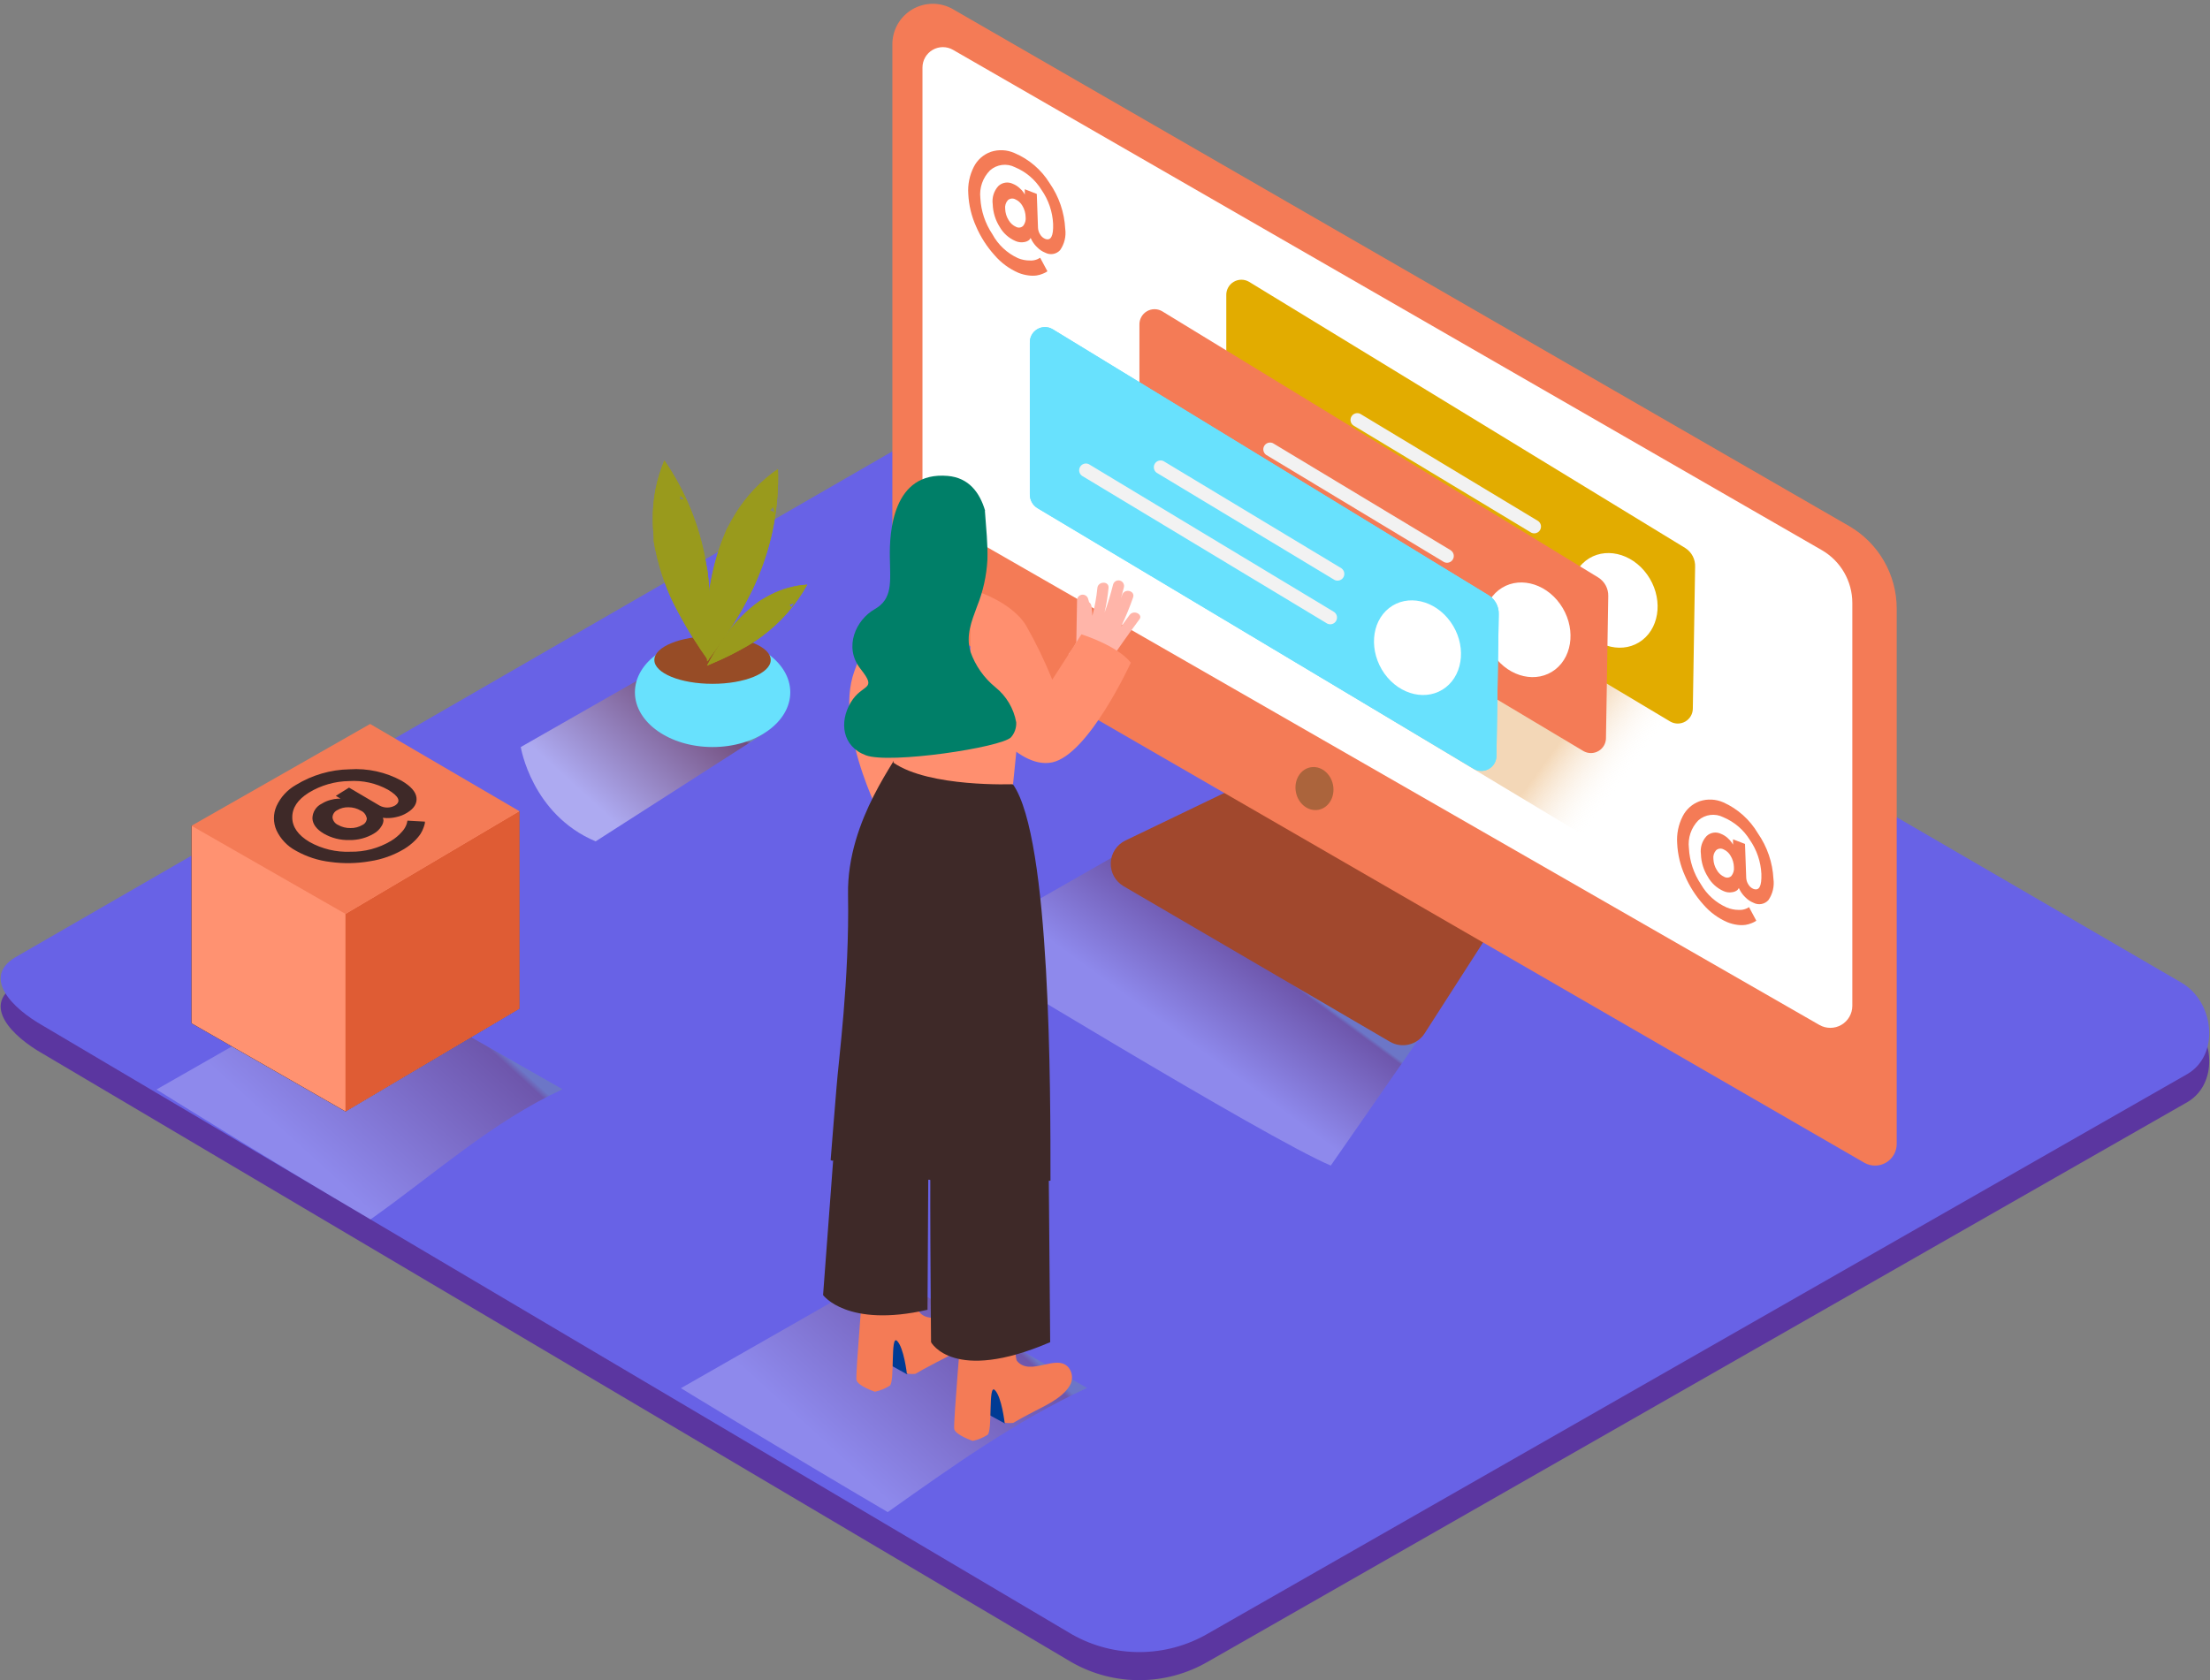 <?xml version="1.0" encoding="utf-8"?>
<svg width="472px" height="359px" viewBox="0 0 472 359" version="1.1" xmlns:xlink="http://www.w3.org/1999/xlink" xmlns="http://www.w3.org/2000/svg">
  <rect x="0" y="0" width="472" height="359" fill="#808080" stroke="none"/>
  <defs>
    <linearGradient x1="0.612" y1="0.368" x2="0.408" y2="0.555" id="gradient_1">
      <stop offset="0" stop-color="#78B46A" />
      <stop offset="0.03" stop-color="#7F3500" />
      <stop offset="1" stop-color="#FFFFFF" />
    </linearGradient>
    <linearGradient x1="0.822" y1="0.285" x2="0.299" y2="0.625" id="gradient_2">
      <stop offset="0" stop-color="#78B46A" />
      <stop offset="0.03" stop-color="#7F3500" />
      <stop offset="1" stop-color="#FFFFFF" />
    </linearGradient>
    <linearGradient x1="0.807" y1="0.219" x2="0.216" y2="0.666" id="gradient_3">
      <stop offset="0" stop-color="#78B46A" />
      <stop offset="0.03" stop-color="#7F3500" />
      <stop offset="1" stop-color="#FFFFFF" />
    </linearGradient>
    <linearGradient x1="0.81" y1="0.606" x2="0.675" y2="0.553" id="gradient_4">
      <stop offset="0" stop-color="#FFFFFF" stop-opacity="0" />
      <stop offset="0.99" stop-color="#DC841E" />
    </linearGradient>
    <linearGradient x1="0.822" y1="0.275" x2="0.299" y2="0.623" id="gradient_5">
      <stop offset="0" stop-color="#78B46A" />
      <stop offset="0.03" stop-color="#7F3500" />
      <stop offset="1" stop-color="#FFFFFF" />
    </linearGradient>
    <path d="M0 0L472 0L472 359L0 359L0 0Z" id="path_1" />
    <path d="M0 0L149.641 0L149.641 144.157L0 144.157L0 0Z" id="path_2" />
    <clipPath id="mask_1">
      <use xlink:href="#path_1" />
    </clipPath>
    <clipPath id="mask_2">
      <use xlink:href="#path_2" />
    </clipPath>
  </defs>
  <g id="illustration-woman-online-desktop">
    <path d="M0 0L472 0L472 359L0 359L0 0Z" id="Background" fill="none" fill-rule="evenodd" stroke="none" />
    <g clip-path="url(#mask_1)">
      <g id="Group" transform="translate(0.141 0.811)">
        <path d="M228.877 274.229L9.172 144.237C2.177 140.299 -3.818 133.847 2.997 129.615L223.484 2.393C226.789 0.341 231.811 -1.006 235.18 0.956L465.775 134.963C472.769 139.029 474.025 150.355 467.055 154.459L257.831 274.024C248.897 279.214 237.884 279.292 228.878 274.229L228.877 274.229Z" transform="translate(0 80.163)" id="Shape" fill="#5B36A0" fill-rule="evenodd" stroke="none" />
        <path d="M228.877 274.229L9.172 144.237C2.177 140.299 -3.818 133.847 2.997 129.615L223.484 2.393C226.789 0.341 231.811 -1.006 235.18 0.956L465.775 134.963C472.769 139.029 474.025 150.355 467.055 154.459L257.831 274.024C248.897 279.214 237.884 279.292 228.878 274.229L228.877 274.229Z" transform="translate(0 74.163)" id="Shape" fill="#6862E6" fill-rule="evenodd" stroke="none" />
        <path d="M43.353 0L0 24.767C0 24.767 66.783 65.567 80.439 71.313L105.407 35.4" transform="translate(203.639 176.882)" id="Shape" fill="url(#gradient_1)" fill-opacity="0.25" style="mix-blend-mode: multiply;" fill-rule="evenodd" stroke="none" />
        <path d="M86.729 24.715L43.364 0L0 24.767C0 24.767 22.585 38.567 44.171 51.24C57.879 41.53 71.599 31.719 86.729 24.715L86.729 24.715Z" transform="translate(145.287 270.987)" id="Shape" fill="url(#gradient_2)" fill-opacity="0.25" style="mix-blend-mode: multiply;" fill-rule="evenodd" stroke="none" />
        <path d="M27.505 0L0 15.712C0 15.712 2.331 30.116 15.988 35.862L51.998 12.775" transform="translate(111.082 143.072)" id="Shape" fill="url(#gradient_3)" fill-opacity="0.46" style="mix-blend-mode: multiply;" fill-rule="evenodd" stroke="none" />
        <path d="M0 11.697C0 5.237 7.428 0 16.59 0C25.752 0 33.18 5.237 33.18 11.697C33.18 18.157 25.752 23.394 16.59 23.394C7.428 23.394 0 18.157 0 11.697Z" transform="translate(135.461 135.39)" id="Ellipse" fill="#68E1FD" fill-rule="evenodd" stroke="none" />
        <path d="M0 5.092C0 2.28 5.563 0 12.426 0C19.289 0 24.852 2.28 24.852 5.092C24.852 7.904 19.289 10.184 12.426 10.184C5.563 10.184 0 7.904 0 5.092Z" transform="translate(139.612 135.094)" id="Ellipse" fill="#974C26" fill-rule="evenodd" stroke="none" />
        <path d="M12.314 34.143C12.314 31.847 12.238 29.552 12.058 27.256C12.007 26.657 11.952 26.063 11.892 25.473L11.764 24.306C11.764 23.959 11.584 23.023 11.584 23.113C11.507 22.643 11.426 22.177 11.341 21.715C9.986 13.922 6.962 6.515 2.476 0C0.788 4.022 -0.054 8.348 0.003 12.71C0.003 13.994 0.106 15.276 0.208 16.482L0.208 17.239C0.311 17.854 0.426 18.521 0.554 19.085C1.042 21.425 1.697 23.727 2.514 25.973C3.248 28.041 4.143 30.048 5.192 31.976C6.322 34.146 7.549 36.264 8.868 38.325C9.819 39.829 10.815 41.305 11.853 42.75C12.161 39.89 12.302 37.016 12.314 34.143L12.314 34.143ZM5.794 8.324C5.864 8.029 5.864 7.722 5.794 7.427C6.128 7.751 6.457 8.085 6.781 8.427C6.456 8.339 6.118 8.305 5.781 8.324L5.794 8.324L5.794 8.324Z" transform="translate(139.275 97.552)" id="Shape" fill="#999A1C" fill-rule="evenodd" stroke="none" />
        <path d="M5.085 34.066C6.355 32.15 7.523 30.168 8.583 28.128C8.865 27.598 9.138 27.068 9.403 26.538L9.928 25.473L10.428 24.37L10.978 23.087C14.049 15.789 15.504 7.913 15.244 0C11.643 2.471 8.59 5.658 6.277 9.363C5.613 10.432 4.993 11.527 4.419 12.647L4.163 13.121L4.099 13.327C3.856 13.904 3.612 14.481 3.382 15.071C2.532 17.306 1.843 19.599 1.319 21.933C0.821 24.072 0.491 26.246 0.333 28.436C0.107 30.87 -0.004 33.314 0 35.759C0 37.67 0 39.415 0.115 41.095C1.819 38.825 3.535 36.49 5.085 34.066L5.085 34.066ZM13.541 8.812C13.836 8.586 14.055 8.319 14.181 8.029C14.319 8.474 14.439 8.902 14.54 9.312C14.246 9.112 13.908 8.944 13.54 8.812L13.541 8.812Z" transform="translate(150.77 99.399)" id="Shape" fill="#999A1C" fill-rule="evenodd" stroke="none" />
        <path d="M16.491 41.634C17.795 40.985 19.076 40.292 20.334 39.556L21.294 38.966L21.923 38.568L22.538 38.132L23.255 37.606C27.26 34.662 30.582 30.886 32.991 26.537C30.256 26.713 27.587 27.451 25.151 28.705C24.446 29.065 23.767 29.462 23.088 29.872L22.794 30.052L22.691 30.142L21.743 30.847C20.562 31.78 19.449 32.795 18.413 33.887C17.455 34.881 16.576 35.949 15.786 37.08C14.896 38.339 14.042 39.622 13.224 40.928C12.643 41.886 12.092 42.862 11.571 43.853C13.224 43.16 14.877 42.442 16.491 41.633L16.491 41.634ZM29.199 30.799C29.571 30.729 29.913 30.609 30.199 30.449C30.006 30.788 29.796 31.121 29.566 31.449C29.498 31.227 29.374 31.013 29.199 30.814L29.199 30.799L29.199 30.799ZM12.314 34.143C12.314 31.847 12.238 29.552 12.058 27.256C12.007 26.657 11.952 26.063 11.892 25.473L11.764 24.306C11.764 23.959 11.584 23.023 11.584 23.113C11.507 22.643 11.426 22.177 11.341 21.715C9.986 13.922 6.962 6.515 2.476 0C0.788 4.022 -0.054 8.348 0.003 12.71C0.003 13.994 0.106 15.276 0.208 16.482L0.208 17.239C0.311 17.854 0.426 18.521 0.554 19.085C1.042 21.425 1.697 23.727 2.514 25.973C3.248 28.041 4.143 30.048 5.192 31.976C6.322 34.146 7.549 36.264 8.868 38.325C9.819 39.829 10.815 41.305 11.853 42.75C12.161 39.89 12.302 37.016 12.314 34.143L12.314 34.143ZM5.794 8.324C5.864 8.029 5.864 7.722 5.794 7.427C6.128 7.751 6.457 8.085 6.781 8.427C6.456 8.339 6.118 8.305 5.781 8.324L5.794 8.324L5.794 8.324Z" transform="translate(139.275 97.552)" id="Shape" fill="#999A1C" fill-rule="evenodd" stroke="none" />
        <path d="M5.085 34.066C6.355 32.15 7.523 30.168 8.583 28.128C8.865 27.598 9.138 27.068 9.403 26.538L9.928 25.473L10.428 24.37L10.978 23.087C14.049 15.789 15.504 7.913 15.244 0C11.643 2.471 8.59 5.658 6.277 9.363C5.613 10.432 4.993 11.527 4.419 12.647L4.163 13.121L4.099 13.327C3.856 13.904 3.612 14.481 3.382 15.071C2.532 17.306 1.843 19.599 1.319 21.933C0.821 24.072 0.491 26.246 0.333 28.436C0.107 30.87 -0.004 33.314 0 35.759C0 37.67 0 39.415 0.115 41.095C1.819 38.825 3.535 36.49 5.085 34.066L5.085 34.066ZM13.541 8.812C13.836 8.586 14.055 8.319 14.181 8.029C14.319 8.474 14.439 8.902 14.54 9.312C14.246 9.112 13.908 8.944 13.54 8.812L13.541 8.812Z" transform="translate(150.77 99.399)" id="Shape" fill="#999A1C" fill-rule="evenodd" stroke="none" />
        <path d="M4.92 15.097C6.224 14.448 7.506 13.755 8.763 13.019L9.723 12.429L10.352 12.031L10.967 11.595L11.684 11.069C15.69 8.125 19.011 4.349 21.42 0C18.685 0.176 16.017 0.914 13.58 2.168C12.875 2.528 12.196 2.925 11.517 3.335L11.223 3.515L11.12 3.605L10.172 4.31C8.991 5.243 7.878 6.259 6.842 7.35C5.884 8.344 5.006 9.412 4.215 10.543C3.326 11.802 2.471 13.085 1.653 14.391C1.073 15.349 0.521 16.325 0 17.316C1.653 16.623 3.306 15.905 4.92 15.096L4.92 15.097ZM17.628 4.262C18 4.192 18.342 4.072 18.628 3.912C18.435 4.251 18.226 4.584 17.996 4.912C17.927 4.69 17.803 4.476 17.628 4.277L17.628 4.262L17.628 4.262Z" transform="translate(150.846 124.089)" id="Shape" fill="#999A1C" fill-rule="evenodd" stroke="none" />
        <path d="M27.124 0L3.13 11.543C1.287 12.431 0.085 14.264 0.004 16.308C-0.076 18.352 0.978 20.273 2.746 21.303L59.613 54.523C62.167 56.017 65.445 55.231 67.043 52.741L80.866 31.218" transform="translate(237.085 167.211)" id="Shape" fill="#A1482D" fill-rule="evenodd" stroke="none" />
        <path d="M204.268 111.533L12.938 1.151C10.267 -0.387 6.979 -0.383 4.312 1.161C1.643 2.706 4.57764e-05 5.557 0 8.641L0 123.474C0 126.04 1.368 128.41 3.588 129.694L207.56 247.579C208.992 248.41 210.759 248.411 212.192 247.582C213.626 246.752 214.507 245.22 214.504 243.564L214.504 129.207C214.5 121.909 210.596 115.169 204.268 111.533L204.268 111.533Z" transform="translate(190.445 0)" id="Shape" fill="#F47B56" fill-rule="evenodd" stroke="none" />
        <path d="M6.52 0.577L192.072 107.457C196.105 109.784 198.591 114.087 198.592 118.743L198.592 204.819C198.59 206.495 197.697 208.043 196.248 208.884C194.8 209.724 193.013 209.729 191.56 208.898L2.331 100.235C0.889 99.407 -0 97.871 0 96.208L0 4.36C0 2.805 0.827 1.368 2.171 0.588C3.515 -0.192 5.173 -0.196 6.521 0.577L6.52 0.577Z" transform="translate(196.876 9.258)" id="Shape" fill="#FFFFFF" fill-rule="evenodd" stroke="none" />
        <path d="M0.096 5.361C-0.386 2.858 0.997 0.486 3.186 0.065C5.375 -0.357 7.54 1.331 8.022 3.835C8.504 6.339 7.121 8.71 4.932 9.132C2.743 9.553 0.578 7.865 0.096 5.361Z" transform="translate(276.538 163.055)" id="Ellipse" fill="#AB643C" fill-rule="evenodd" stroke="none" />
        <path d="M0 17.277L86.23 69.146L128.825 44.353L52.716 0" transform="translate(253.269 109.339)" id="Shape" fill="url(#gradient_4)" fill-opacity="0.32" fill-rule="evenodd" stroke="none" />
        <path d="M98.069 57.344L4.845 0.434C3.829 -0.154 2.573 -0.144 1.567 0.462C0.56 1.067 -0.039 2.171 0.002 3.346L0.002 35.772C-0.006 36.964 0.611 38.074 1.629 38.696L94.841 94.4C95.838 94.967 97.061 94.96 98.051 94.38C99.042 93.8 99.649 92.737 99.645 91.59L100.132 61.36C100.205 59.75 99.42 58.222 98.069 57.345L98.069 57.344Z" transform="translate(261.76 58.947)" id="Shape" fill="#E2AC00" fill-rule="evenodd" stroke="none" />
        <path d="M2.242 15.638C5.585 20.319 11.465 21.628 15.36 18.575C19.254 15.522 19.703 9.251 16.36 4.582C13.015 -0.087 7.135 -1.408 3.24 1.645C-0.654 4.697 -1.102 10.956 2.242 15.638L2.242 15.638Z" transform="translate(335.283 117.34)" id="Shape" fill="#FFFFFF" fill-rule="evenodd" stroke="none" />
        <path d="M55.894 23.057L17.871 0.137C17.194 -0.18 16.387 0.07 16.009 0.715C15.63 1.36 15.804 2.187 16.411 2.625L54.433 25.545C55.11 25.862 55.917 25.612 56.295 24.967C56.674 24.322 56.5 23.495 55.894 23.057L55.894 23.057ZM54.331 32.369L1.921 0.778C1.259 0.55 0.528 0.829 0.186 1.44C-0.157 2.051 -0.014 2.819 0.525 3.266L52.87 34.869C53.547 35.186 54.354 34.936 54.732 34.291C55.111 33.646 54.937 32.819 54.331 32.381L54.331 32.368L54.331 32.369Z" transform="translate(272.485 87.45)" id="Shape" fill="#F2F2F2" fill-rule="evenodd" stroke="none" />
        <path d="M98.018 57.331L4.845 0.434C3.829 -0.154 2.573 -0.144 1.567 0.462C0.56 1.067 -0.039 2.171 0.002 3.346L0.002 35.757C-0.013 36.952 0.6 38.067 1.617 38.695L94.828 94.398C95.836 94.978 97.078 94.968 98.076 94.373C99.075 93.776 99.675 92.688 99.645 91.525L100.132 61.295C100.176 59.693 99.373 58.187 98.018 57.331L98.018 57.331Z" transform="translate(243.21 65.245)" id="Shape" fill="#F47B56" fill-rule="evenodd" stroke="none" />
        <path d="M2.241 15.638C5.585 20.319 11.465 21.628 15.36 18.575C19.254 15.522 19.702 9.25 16.359 4.582C13.015 -0.088 7.135 -1.408 3.241 1.644C-0.654 4.697 -1.102 10.956 2.241 15.638L2.241 15.638Z" transform="translate(316.682 123.624)" id="Shape" fill="#FFFFFF" fill-rule="evenodd" stroke="none" />
        <path d="M56.034 23.057L17.986 0.137C17.309 -0.18 16.502 0.07 16.124 0.715C15.745 1.36 15.919 2.187 16.526 2.625L54.548 25.545C55.224 25.862 56.032 25.612 56.41 24.967C56.789 24.322 56.615 23.495 56.009 23.057L56.034 23.057L56.034 23.057ZM54.459 32.433L2.062 0.791C1.385 0.474 0.578 0.725 0.2 1.37C-0.179 2.015 -0.005 2.842 0.602 3.28L53.011 34.87C53.688 35.187 54.495 34.937 54.873 34.292C55.251 33.647 55.077 32.82 54.471 32.382L54.459 32.433L54.459 32.433Z" transform="translate(253.743 93.734)" id="Shape" fill="#F2F2F2" fill-rule="evenodd" stroke="none" />
        <path d="M98.044 57.331L4.844 0.434C3.828 -0.154 2.572 -0.144 1.566 0.461C0.559 1.067 -0.039 2.171 0.002 3.345L0.002 35.757C-0.006 36.95 0.611 38.059 1.629 38.681L94.84 94.385C95.848 94.965 97.09 94.955 98.089 94.359C99.087 93.763 99.687 92.675 99.657 91.512L100.144 61.281C100.186 59.687 99.389 58.188 98.044 57.331L98.044 57.331Z" transform="translate(219.805 69.068)" id="Shape" fill="#68E1FD" fill-rule="evenodd" stroke="none" />
        <path d="M98.044 57.331L4.844 0.434C3.828 -0.154 2.572 -0.144 1.566 0.461C0.559 1.067 -0.039 2.171 0.002 3.345L0.002 35.757C-0.006 36.95 0.611 38.059 1.629 38.681L94.84 94.385C95.848 94.965 97.09 94.955 98.089 94.359C99.087 93.763 99.687 92.675 99.657 91.512L100.144 61.281C100.186 59.687 99.389 58.188 98.044 57.331L98.044 57.331Z" transform="translate(219.805 69.068)" id="Shape" fill="#68E1FD" fill-rule="evenodd" stroke="none" />
        <path d="M2.226 15.638C5.569 20.319 11.45 21.628 15.344 18.575C19.239 15.522 19.687 9.25 16.344 4.582C13 -0.087 7.119 -1.408 3.225 1.645C-0.669 4.697 -1.079 10.956 2.225 15.638L2.226 15.638Z" transform="translate(293.306 127.447)" id="Shape" fill="#FFFFFF" fill-rule="evenodd" stroke="none" />
        <path d="M56.047 23.057L18.012 0.137C17.335 -0.18 16.528 0.07 16.15 0.715C15.771 1.36 15.944 2.187 16.551 2.625L54.574 25.545C55.251 25.862 56.057 25.612 56.436 24.967C56.814 24.322 56.64 23.495 56.034 23.057L56.047 23.057L56.047 23.057ZM54.471 32.382L2.062 0.79C1.385 0.473 0.578 0.724 0.2 1.369C-0.179 2.014 -0.005 2.841 0.602 3.279L53.011 34.869C53.688 35.186 54.495 34.936 54.873 34.291C55.251 33.646 55.077 32.819 54.471 32.381L54.471 32.382Z" transform="translate(230.338 97.557)" id="Shape" fill="#F2F2F2" fill-rule="evenodd" stroke="none" />
        <path d="M14.303 0C8.279 5.192 3.725 11.875 1.095 19.38C-3.543 32.207 8.051 53.164 8.051 53.164L26.089 38.864" transform="translate(181.227 123.217)" id="Shape" fill="#FF8F6F" fill-rule="evenodd" stroke="none" />
        <path d="M4.893 9.709L0 7.003L1.28 0C1.28 0 8.57 0.692 9.21 3.283" transform="translate(188.69 283.082)" id="Shape" fill="#003B94" fill-rule="evenodd" stroke="none" />
        <path d="M12.622 24.704C13.724 24.024 14.877 23.421 16.017 22.818C18.847 21.266 22.935 19.663 24.677 16.751C25.408 15.545 25.316 14.013 24.447 12.903C21.884 9.799 16.273 14.904 13.403 11.467C12.84 10.787 12.571 0 12.571 0L1.656 2.95C1.656 2.95 -0.189 24.626 0.016 25.96C0.221 27.294 3.975 28.526 3.975 28.526C5.093 28.288 6.16 27.854 7.126 27.243C8.266 26.409 7.228 16.238 8.689 17.662C10.149 19.086 10.789 24.652 10.789 24.652C11.396 24.744 12.011 24.762 12.622 24.703L12.622 24.704Z" transform="translate(182.755 267.985)" id="Shape" fill="#F47B56" fill-rule="evenodd" stroke="none" />
        <path d="M4.894 9.67L0 7.003L1.28 0C1.28 0 8.57 0.693 9.21 3.283" transform="translate(209.533 293.599)" id="Shape" fill="#003B94" fill-rule="evenodd" stroke="none" />
        <path d="M12.634 24.703C13.736 24.023 14.889 23.421 16.029 22.818C18.86 21.266 22.947 19.663 24.689 16.751C25.42 15.545 25.328 14.013 24.459 12.903C21.896 9.799 16.285 14.904 13.416 11.467C12.852 10.787 12.583 0 12.583 0L1.668 2.95C1.668 2.95 -0.189 24.703 0.016 25.986C0.221 27.268 3.974 28.551 3.974 28.551C5.092 28.313 6.159 27.879 7.126 27.268C8.266 26.435 7.228 16.264 8.689 17.688C10.149 19.111 10.789 24.678 10.789 24.678C11.4 24.762 12.02 24.771 12.634 24.703L12.634 24.703Z" transform="translate(203.637 278.464)" id="Shape" fill="#F47B56" fill-rule="evenodd" stroke="none" />
        <path d="M3.216 0L0 43.058C0 43.058 5.125 50.138 22.304 46.2L22.47 17.174M23.06 8.53C22.688 12.236 23.06 53.126 23.06 53.126C23.06 53.126 27.812 62.027 48.502 53.126L48.207 18.38" transform="translate(175.648 232.803)" id="Shape" fill="#3E2928" fill-rule="evenodd" stroke="none" />
        <path d="M0 88.307C1.41 89.282 1.896 84.267 3.37 85.127C8.729 88.244 14.418 90.756 20.331 92.617L20.459 92.617C20.744 92.478 21.072 92.462 21.37 92.57C21.667 92.679 21.907 92.904 22.035 93.194C25.688 94.285 29.406 95.142 33.168 95.759C37.998 96.529 41.994 92.951 46.952 92.707C46.952 73.699 47.042 19.598 38.958 8.055L15.04 0C14.925 1.975 3.434 15.314 3.715 31.578C4.035 49.906 1.653 67.196 1.243 72.929C1.179 73.904 0.052 87.269 0 88.307L0 88.307Z" transform="translate(177.262 158.72)" id="Shape" fill="#3E2928" fill-rule="evenodd" stroke="none" />
        <path d="M27.735 1.283L25.532 23.087C25.532 23.087 7.687 23.806 0 18.496L0 0" transform="translate(190.688 143.636)" id="Shape" fill="#FF8F6F" fill-rule="evenodd" stroke="none" />
        <path d="M13.054 7.39L11.235 9.878C12.205 7.854 13.061 5.778 13.797 3.658C14.31 2.208 11.991 1.631 11.479 3.08L11.209 3.824C11.432 3.054 11.641 2.281 11.837 1.502C11.948 1.085 11.825 0.641 11.516 0.339C11.207 0.038 10.76 -0.073 10.346 0.048C9.932 0.169 9.616 0.504 9.518 0.925C9.016 2.938 8.413 4.924 7.712 6.877C8.104 5.143 8.386 3.386 8.558 1.617C8.712 0.092 6.316 0.156 6.175 1.617C5.976 3.631 5.616 5.625 5.099 7.582C5.099 6.898 5.035 6.214 4.907 5.53C4.872 5.184 4.69 4.871 4.407 4.67C4.342 4.401 4.265 4.136 4.177 3.875C3.99 3.32 3.432 2.98 2.853 3.068C2.274 3.157 1.844 3.649 1.832 4.235L1.678 13.213C1.245 14.143 0.679 15.008 0 15.778C1.153 16.576 2.265 17.432 3.331 18.343C4.282 19.148 5.189 20.004 6.047 20.908C6.813 19.954 7.552 18.979 8.263 17.984C8.351 17.909 8.429 17.823 8.493 17.727C10.627 14.565 12.831 11.452 15.104 8.39C16.052 7.338 13.964 6.171 13.054 7.39L13.054 7.39Z" transform="translate(228.057 123.177)" id="Shape" fill="#FFB5A9" fill-rule="evenodd" stroke="none" />
        <path d="M0.043 0C0.043 0 8.473 2.27 11.893 7.695C14.035 11.451 15.923 15.346 17.543 19.355L23.768 9.67C23.768 9.67 31.327 11.992 34.324 15.712C34.324 15.712 25.357 35.335 17.542 37.016C9.728 38.696 1.426 25.498 1.426 25.498C1.426 25.498 -0.29 31.013 0.043 25.126" transform="translate(207.056 125.039)" id="Shape" fill="#FF8F6F" fill-rule="evenodd" stroke="none" />
        <path d="M32.307 45.202C29.857 43.206 28.008 40.569 26.965 37.584C25.952 34.134 27.221 31.106 28.399 27.9C29.675 24.722 30.42 21.355 30.603 17.934C30.705 14.574 30.321 11.214 30.09 7.865C30.058 7.722 30.058 7.573 30.09 7.429C28.963 3.646 26.657 0.439 22.11 0.054C10.336 -0.946 9.67 12.111 9.76 17.421C9.85 22.731 10.413 26.322 6.506 28.541C2.598 30.76 -0.22 36.583 3.508 41.291C7.236 45.997 3.892 44.279 1.407 48.46C-1.078 52.641 -0.438 57.862 4.661 59.747C9.76 61.632 33.46 58.092 35.637 55.899C36.41 55.016 36.81 53.866 36.752 52.693C36.221 49.743 34.643 47.083 32.307 45.203L32.307 45.202Z" transform="translate(180.146 100.806)" id="Shape" fill="#007F68" fill-rule="evenodd" stroke="none" />
        <path d="M17.398 7.047C19.394 9.923 20.547 13.299 20.728 16.795C20.952 18.395 20.563 20.021 19.64 21.348C18.832 22.238 17.523 22.466 16.462 21.9C15.815 21.642 15.23 21.248 14.746 20.746C14.311 20.337 13.94 19.866 13.644 19.348L13.337 18.745C13.253 18.903 13.15 19.049 13.029 19.181C12.724 19.419 12.362 19.573 11.979 19.63C11.338 19.749 10.677 19.668 10.083 19.399C8.667 18.785 7.489 17.727 6.726 16.385C5.807 14.926 5.294 13.248 5.24 11.524C5.051 10.128 5.487 8.72 6.432 7.676C7.263 6.873 8.509 6.678 9.545 7.188C10.058 7.393 10.531 7.688 10.941 8.061C11.291 8.358 11.6 8.698 11.863 9.074L12.093 9.484L12.093 8.343L14.656 9.343L14.912 16.552C14.93 17.068 15.09 17.569 15.374 18.001C15.614 18.418 15.983 18.746 16.424 18.937C17.662 19.425 18.234 18.356 18.141 15.731C18.012 13.131 17.155 10.62 15.668 8.484C14.333 6.312 12.347 4.616 9.993 3.636C8.246 2.746 6.132 3.016 4.663 4.316C3.113 5.876 2.355 8.055 2.601 10.241C2.747 12.99 3.632 15.649 5.163 17.937C6.381 20.195 8.301 21.996 10.633 23.067C11.445 23.407 12.317 23.577 13.196 23.567C13.768 23.606 14.341 23.5 14.861 23.26L15.374 22.977L16.924 25.863L16.667 26.043C16.424 26.18 16.172 26.299 15.912 26.402C15.502 26.579 15.072 26.7 14.63 26.762C14.065 26.838 13.492 26.838 12.927 26.762C12.185 26.673 11.457 26.488 10.762 26.21C8.789 25.36 7.036 24.07 5.637 22.439C3.979 20.603 2.637 18.506 1.666 16.231C0.693 14.058 0.137 11.721 0.026 9.343C-0.112 7.343 0.296 5.344 1.205 3.559C1.96 2.061 3.263 0.912 4.843 0.352C6.499 -0.194 8.299 -0.102 9.89 0.609C13 1.925 15.623 4.175 17.398 7.047L17.398 7.047ZM11.748 16.167C12.168 15.629 12.358 14.946 12.273 14.268C12.253 13.432 12.019 12.616 11.594 11.896C11.247 11.268 10.702 10.771 10.044 10.485C9.528 10.218 8.899 10.3 8.468 10.69C8.021 11.2 7.816 11.878 7.905 12.55C7.934 13.396 8.185 14.219 8.635 14.935C9.005 15.587 9.575 16.1 10.262 16.398C10.755 16.651 11.355 16.557 11.748 16.167M168.655 145.928C170.654 148.802 171.808 152.179 171.985 155.676C172.209 157.276 171.82 158.902 170.897 160.229C170.087 161.114 168.781 161.341 167.72 160.781C167.074 160.519 166.49 160.126 166.003 159.627C165.571 159.216 165.199 158.745 164.901 158.228L164.594 157.626C164.507 157.782 164.404 157.928 164.286 158.062C163.982 158.302 163.62 158.457 163.236 158.511C162.601 158.639 161.942 158.562 161.353 158.293C159.935 157.676 158.756 156.613 157.996 155.266C157.069 153.805 156.551 152.122 156.497 150.392C156.3 148.996 156.738 147.584 157.689 146.544C158.516 145.743 159.757 145.549 160.789 146.057C161.303 146.261 161.776 146.556 162.185 146.929C162.535 147.231 162.845 147.576 163.108 147.955L163.351 148.365L163.351 147.224L165.913 148.211L166.17 155.42C166.192 155.935 166.351 156.435 166.63 156.869C166.872 157.286 167.24 157.614 167.681 157.805C168.962 158.293 169.488 157.228 169.411 154.599C169.281 151.995 168.425 149.48 166.938 147.339C165.603 145.175 163.623 143.484 161.276 142.504C159.531 141.615 157.419 141.879 155.946 143.171C154.404 144.749 153.664 146.945 153.936 149.135C154.08 151.884 154.965 154.543 156.497 156.83C157.763 159.035 159.703 160.775 162.032 161.794C162.844 162.132 163.715 162.307 164.594 162.307C165.166 162.34 165.737 162.235 166.259 161.999L166.772 161.717L168.322 164.603L168.066 164.783C167.823 164.92 167.57 165.04 167.31 165.142C166.898 165.312 166.468 165.432 166.029 165.501C165.459 165.577 164.882 165.577 164.312 165.501C163.573 165.407 162.85 165.218 162.16 164.937C160.188 164.09 158.435 162.805 157.035 161.178C155.377 159.338 154.036 157.236 153.065 154.958C152.092 152.785 151.535 150.448 151.425 148.07C151.286 146.075 151.693 144.079 152.603 142.298C153.36 140.799 154.661 139.647 156.241 139.079C157.902 138.538 159.704 138.63 161.301 139.336C164.375 140.721 166.944 143.024 168.655 145.928L168.655 145.928ZM163.005 155.048C163.43 154.512 163.624 153.828 163.543 153.149C163.521 152.312 163.283 151.495 162.852 150.777C162.511 150.148 161.97 149.651 161.314 149.366C160.8 149.096 160.173 149.172 159.739 149.558C159.284 150.063 159.073 150.743 159.162 151.418C159.192 152.26 159.443 153.078 159.892 153.791C160.261 154.446 160.832 154.963 161.519 155.266C162.01 155.522 162.609 155.434 163.005 155.048" transform="translate(206.636 31.274)" id="Shape" fill="#F47B56" fill-rule="evenodd" stroke="none" />
        <path d="M86.716 24.704L43.351 0L0 24.754C0 24.754 24.122 39.837 45.709 52.51C59.416 42.813 71.599 31.719 86.716 24.703L86.716 24.704Z" transform="translate(33.282 207.189)" id="Shape" fill="url(#gradient_5)" fill-opacity="0.25" style="mix-blend-mode: multiply;" fill-rule="evenodd" stroke="none" />
      </g>
    </g>
  </g>
  <g id="illustration-box-desktop" transform="translate(1 153)">
    <path d="M0 0L149.641 0L149.641 144.157L0 144.157L0 0Z" id="Background" fill="none" fill-rule="evenodd" stroke="none" />
    <g clip-path="url(#mask_2)">
      <g id="Group" transform="translate(39.902 1.666)">
        <g id="Group" transform="translate(0 18.619)">
          <path d="M0 3.126L0 45.331L32.88 64.162L70.006 42.205L70.006 0" id="b" fill="#000000" fill-rule="evenodd" stroke="none" />
          <path d="M0 3.126L0 45.331L32.88 64.162L70.006 42.205L70.006 0" id="b" fill="#FF9271" fill-rule="evenodd" stroke="none" />
        </g>
        <path d="M0 21.957L0 64.162L37.126 42.205L37.126 0L0 21.957Z" transform="translate(32.881 18.619)" id="Shape" fill="#DF5C34" fill-rule="evenodd" stroke="none" />
        <path d="M0 21.744L38.15 0L70.007 18.62L32.881 40.577L0 21.744Z" id="Shape" fill="#F47B56" fill-rule="evenodd" stroke="none" />
        <path d="M16.15 0.046C20.018 -0.215 23.88 0.636 27.281 2.498C29.228 3.643 30.292 4.839 30.443 6.085C30.593 7.331 29.951 8.416 28.435 9.331C27.717 9.775 26.925 10.088 26.097 10.255C25.416 10.416 24.718 10.487 24.019 10.466L23.256 10.406C23.327 10.576 23.374 10.755 23.397 10.939C23.373 11.372 23.234 11.792 22.995 12.155C22.598 12.829 22.03 13.386 21.35 13.772C19.764 14.715 17.945 15.195 16.101 15.159C14.192 15.21 12.306 14.734 10.65 13.783C9.084 12.858 8.282 11.772 8.221 10.527C8.233 9.18 9.013 7.959 10.229 7.381C10.8 7.024 11.423 6.757 12.075 6.587C12.595 6.437 13.131 6.346 13.671 6.316L14.223 6.316L13.219 5.713L16.04 3.955L22.573 7.803C23.588 8.35 24.81 8.35 25.825 7.803C27.211 6.939 26.716 5.804 24.34 4.397C21.816 3.007 18.946 2.369 16.07 2.558C13.022 2.595 10.04 3.453 7.438 5.04C5.069 6.521 3.895 8.286 3.915 10.336C3.915 12.345 5.17 14.134 7.609 15.571C10.271 17.06 13.294 17.78 16.341 17.651C19.375 17.701 22.363 16.908 24.973 15.36C25.876 14.824 26.686 14.146 27.372 13.35C27.83 12.863 28.172 12.28 28.374 11.642L28.515 11.009L32.239 11.22C32.245 11.334 32.245 11.447 32.239 11.562C32.171 11.869 32.08 12.171 31.968 12.466C31.806 12.938 31.591 13.39 31.326 13.813C30.943 14.383 30.499 14.908 30.002 15.38C29.345 16.014 28.621 16.573 27.843 17.049C25.602 18.394 23.12 19.288 20.537 19.681C17.721 20.173 14.846 20.224 12.015 19.832C9.441 19.528 6.954 18.715 4.698 17.44C2.877 16.475 1.418 14.945 0.543 13.079C-0.181 11.433 -0.181 9.559 0.543 7.914C1.41 6.014 2.853 4.435 4.668 3.402C8.126 1.276 12.091 0.117 16.15 0.045L16.15 0.046ZM19.803 10.436C19.67 9.738 19.2 9.152 18.549 8.869C17.758 8.403 16.858 8.156 15.94 8.155C15.087 8.123 14.243 8.339 13.51 8.778C12.909 9.071 12.522 9.676 12.507 10.346C12.598 11.043 13.047 11.641 13.691 11.924C14.5 12.386 15.419 12.618 16.351 12.597C17.246 12.62 18.129 12.39 18.9 11.934C19.484 11.666 19.854 11.079 19.844 10.436" transform="translate(17.604 9.641)" id="Shape" fill="#3E2928" fill-rule="evenodd" stroke="none" />
      </g>
    </g>
  </g>
</svg>